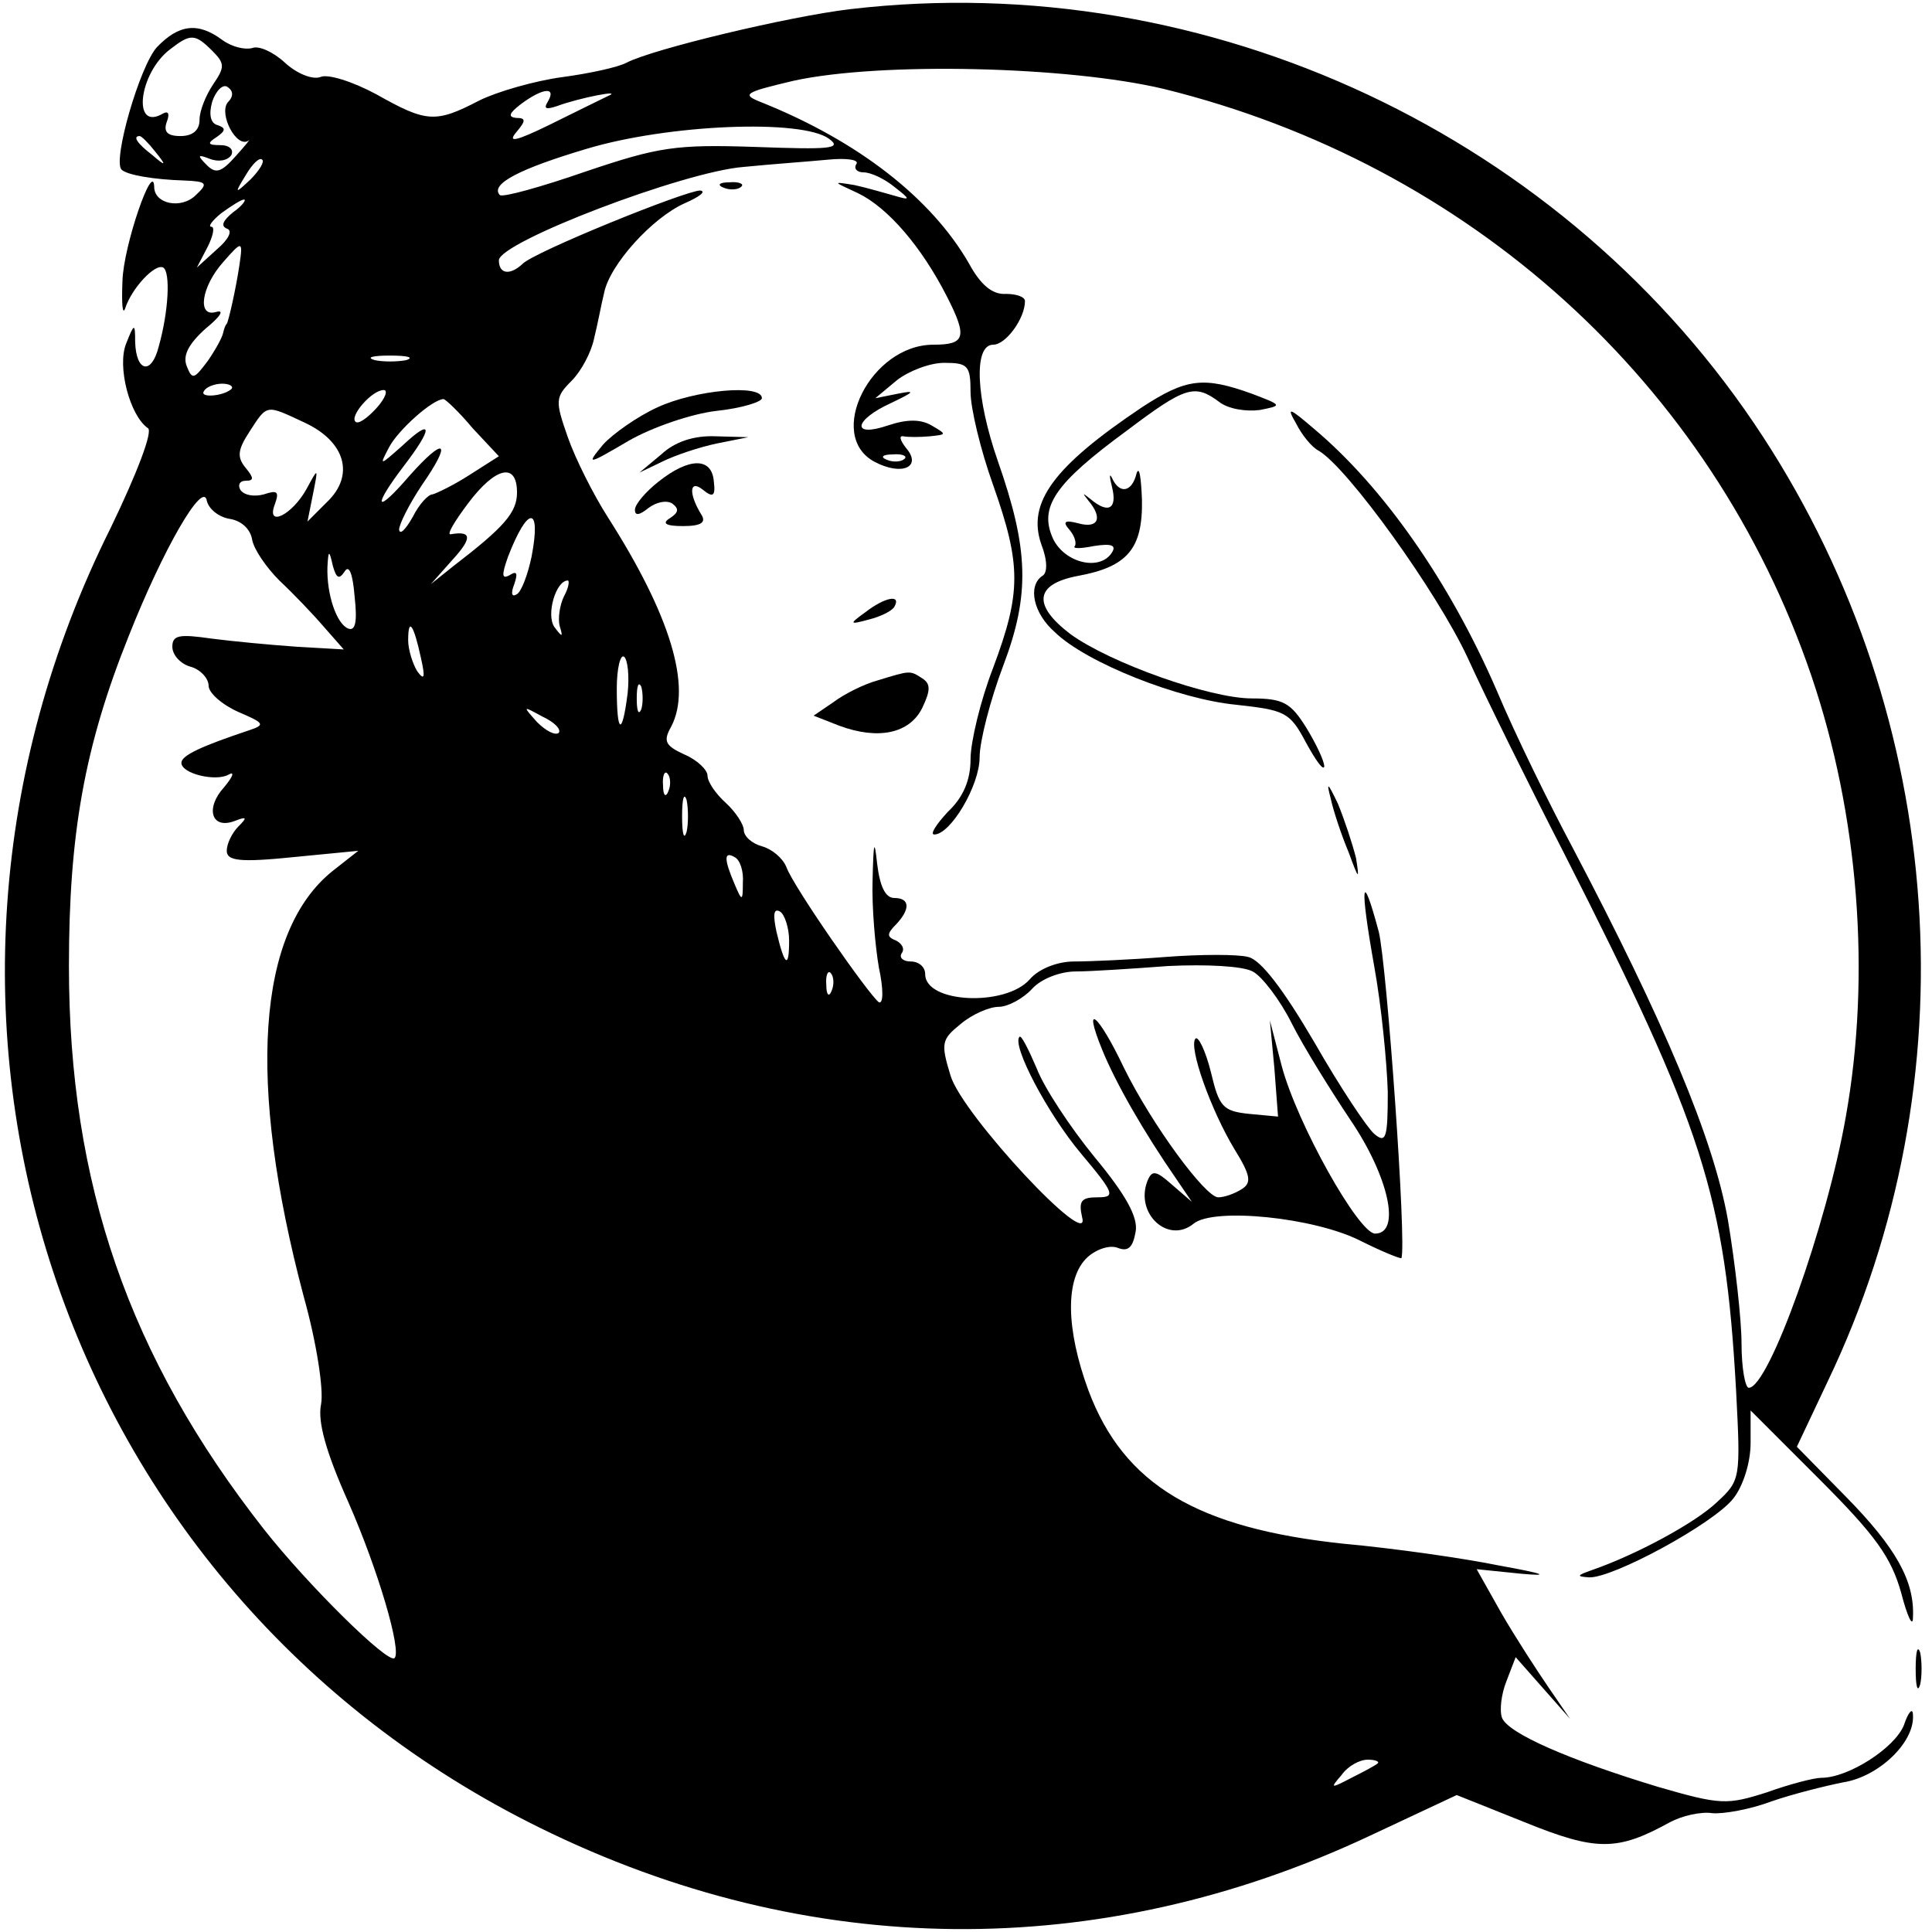 <?xml version="1.0" standalone="no"?>
<!DOCTYPE svg PUBLIC "-//W3C//DTD SVG 20010904//EN"
 "http://www.w3.org/TR/2001/REC-SVG-20010904/DTD/svg10.dtd">
<svg version="1.0" xmlns="http://www.w3.org/2000/svg"
 width="213pt" height="213pt" viewBox="0 0 213 213"
 preserveAspectRatio="xMidYMid meet">
<g transform="translate(0,213) scale(0.1,-0.1)"
fill="#000000" stroke="none">
<path d="M938 2120 c-68 -8 -218 -44 -247 -59 -9 -5 -41 -12 -71 -16 -30 -4
-72 -16 -92 -26 -48 -25 -58 -24 -113 7 -26 14 -54 23 -62 19 -9 -3 -26 4 -39
16 -13 12 -29 19 -36 16 -8 -2 -22 1 -33 9 -27 20 -48 17 -72 -8 -19 -21 -49
-125 -39 -135 6 -6 36 -11 69 -12 25 -1 27 -3 13 -16 -16 -16 -46 -10 -46 9
-1 30 -34 -65 -35 -104 -1 -25 0 -38 3 -30 7 22 33 50 42 45 8 -5 6 -48 -5
-87 -8 -32 -25 -28 -26 5 0 21 -1 21 -10 -2 -10 -25 4 -79 24 -93 6 -3 -12
-50 -41 -110 -268 -537 -59 -1171 473 -1433 296 -146 617 -149 915 -9 l96 45
75 -30 c79 -32 102 -32 160 0 13 7 34 12 47 10 12 -1 41 4 65 13 23 8 59 17
79 21 39 6 79 44 77 74 0 9 -5 4 -10 -11 -10 -25 -61 -58 -91 -58 -8 0 -35 -7
-60 -16 -44 -14 -51 -14 -120 6 -99 30 -165 59 -172 76 -3 8 -1 26 5 41 l10
26 30 -34 30 -34 -24 35 c-13 19 -37 56 -52 82 l-27 48 49 -5 c33 -3 26 0 -24
9 -39 8 -116 19 -171 24 -162 17 -243 65 -282 169 -25 68 -26 124 -1 147 10 9
25 14 34 10 11 -4 16 1 19 18 3 16 -11 41 -45 82 -27 33 -56 77 -64 98 -9 21
-17 37 -19 35 -9 -9 31 -85 68 -129 37 -44 38 -48 18 -48 -18 0 -21 -4 -17
-22 11 -40 -132 113 -145 156 -11 36 -10 40 11 57 13 11 32 19 42 19 10 0 27
9 37 20 10 11 31 19 48 19 16 0 62 3 102 6 42 2 82 0 93 -6 10 -5 30 -31 43
-57 13 -26 43 -74 65 -107 42 -62 56 -125 27 -125 -18 0 -86 121 -103 185
l-13 50 5 -53 4 -53 -32 3 c-29 3 -33 8 -42 46 -6 24 -14 40 -17 37 -8 -9 17
-79 43 -122 18 -29 19 -37 8 -44 -8 -5 -19 -9 -26 -9 -14 0 -73 80 -104 143
-28 59 -46 74 -24 20 15 -37 46 -91 82 -143 l17 -25 -22 19 c-18 16 -22 16
-27 4 -14 -36 23 -70 51 -47 22 18 133 7 184 -19 24 -12 44 -20 45 -19 6 14
-16 324 -25 360 -19 71 -21 52 -5 -38 8 -44 14 -106 15 -139 0 -51 -2 -57 -15
-46 -8 7 -38 52 -66 101 -34 58 -59 91 -73 94 -11 3 -52 3 -91 0 -38 -3 -84
-5 -101 -5 -18 0 -39 -8 -49 -20 -27 -30 -115 -26 -115 6 0 8 -7 14 -16 14 -8
0 -13 4 -10 9 4 5 0 11 -6 14 -10 4 -11 7 0 18 16 17 15 29 -2 29 -10 0 -16
13 -19 38 -3 28 -4 24 -5 -18 -1 -30 3 -74 7 -97 5 -23 5 -40 0 -38 -11 8 -94
127 -102 149 -4 10 -16 20 -27 23 -11 3 -20 11 -20 18 0 6 -9 20 -20 30 -11
10 -20 23 -20 30 0 6 -11 17 -25 23 -22 10 -24 15 -15 31 23 44 -1 123 -70
231 -16 25 -36 65 -44 88 -14 40 -14 44 4 62 11 11 22 32 25 47 4 16 8 38 11
50 6 31 53 83 89 99 16 7 24 13 17 14 -16 0 -184 -68 -196 -81 -14 -13 -26
-11 -26 4 0 20 204 98 270 103 30 3 72 6 93 8 20 2 35 0 31 -5 -3 -5 1 -9 8
-9 8 0 23 -7 34 -16 18 -14 18 -15 1 -10 -11 3 -31 9 -45 12 -25 4 -24 4 4 -9
33 -16 70 -59 98 -114 23 -45 20 -53 -15 -53 -69 0 -119 -100 -65 -129 30 -16
53 -6 35 15 -7 9 -8 14 -3 13 5 -1 18 -1 29 0 19 2 19 2 2 12 -12 7 -27 7 -48
0 -41 -14 -38 6 4 25 25 12 27 14 7 10 l-25 -5 24 20 c13 10 36 19 52 19 26 0
29 -3 29 -32 0 -18 11 -64 25 -103 31 -88 31 -118 0 -201 -14 -36 -25 -82 -25
-101 0 -23 -8 -42 -25 -58 -13 -14 -20 -25 -15 -25 18 0 50 54 50 85 0 18 12
64 26 101 30 79 28 129 -6 226 -24 69 -27 128 -5 128 14 0 35 29 35 48 0 5
-10 8 -21 8 -15 -1 -28 10 -41 34 -41 71 -121 134 -228 177 -23 9 -20 11 35
24 96 21 303 16 408 -9 337 -83 604 -324 714 -647 52 -153 66 -329 38 -486
-21 -120 -85 -299 -107 -299 -4 0 -8 22 -8 49 0 26 -7 88 -15 136 -16 90 -70
218 -172 412 -24 45 -62 122 -83 172 -52 120 -125 224 -201 288 -28 24 -31 25
-20 6 6 -12 17 -26 25 -30 32 -19 130 -155 164 -228 20 -44 68 -141 106 -215
154 -303 178 -378 190 -593 5 -97 5 -99 -21 -123 -24 -23 -89 -58 -138 -75
-17 -6 -17 -7 -3 -8 26 -1 137 59 159 87 11 14 19 40 19 61 l0 36 76 -76 c62
-62 79 -86 90 -125 7 -27 13 -39 13 -27 2 40 -19 77 -74 133 l-54 55 34 72
c159 332 132 729 -71 1041 -216 332 -612 518 -1006 472z m-704 -46 c14 -14 14
-18 1 -37 -8 -12 -15 -29 -15 -39 0 -12 -8 -18 -21 -18 -15 0 -19 5 -15 16 3
8 2 12 -4 9 -35 -21 -27 45 8 71 22 17 27 17 46 -2z m17 -57 c-10 -13 10 -51
23 -42 3 3 -3 -5 -14 -17 -16 -18 -22 -20 -32 -10 -11 11 -10 12 3 7 10 -4 20
-2 24 4 3 6 -2 11 -12 11 -14 0 -15 2 -4 9 10 7 10 10 1 13 -8 2 -10 12 -6 26
4 12 12 20 17 16 6 -4 7 -10 0 -17z m353 1 c-5 -8 -2 -9 10 -5 24 9 75 19 56
11 -8 -4 -37 -18 -65 -32 -35 -17 -46 -20 -36 -8 11 13 11 16 0 16 -9 1 -8 5
5 15 24 18 40 20 30 3z m310 -41 c15 -11 1 -12 -81 -9 -88 3 -107 0 -187 -27
-49 -17 -92 -29 -95 -26 -11 12 22 29 96 51 90 27 237 33 267 11z m-743 -14
c13 -16 12 -17 -3 -4 -17 13 -22 21 -14 21 2 0 10 -8 17 -17z m105 -31 c-17
-16 -18 -16 -5 5 7 12 15 20 18 17 3 -2 -3 -12 -13 -22z m-19 -36 c-11 -9 -14
-15 -7 -18 7 -2 2 -12 -11 -23 l-22 -20 12 23 c6 12 8 22 4 22 -4 0 1 7 11 15
11 8 22 15 25 15 3 0 -2 -7 -12 -14z m7 -58 c-4 -27 -12 -62 -14 -65 -2 -2 -3
-6 -4 -10 -1 -5 -8 -18 -17 -31 -15 -20 -17 -21 -23 -6 -5 12 2 25 21 42 16
13 21 21 11 18 -21 -6 -16 28 8 55 21 24 22 24 18 -3z m184 -105 c-10 -2 -26
-2 -35 0 -10 3 -2 5 17 5 19 0 27 -2 18 -5z m-193 -32 c-9 -8 -36 -10 -30 -2
2 4 11 8 20 8 8 0 13 -3 10 -6z m160 -21 c-10 -11 -20 -18 -23 -15 -7 6 18 35
31 35 5 0 2 -9 -8 -20z m106 -22 l29 -31 -33 -21 c-17 -11 -36 -20 -40 -21 -5
0 -15 -11 -22 -25 -8 -14 -14 -20 -15 -14 0 6 11 28 25 49 34 49 26 55 -14 10
-37 -43 -41 -35 -6 11 33 43 32 54 -1 23 -26 -23 -26 -23 -15 -2 10 19 48 53
60 53 2 0 17 -14 32 -32z m-185 6 c45 -21 55 -58 25 -87 l-22 -22 6 30 c6 30
6 30 -7 6 -16 -29 -45 -43 -35 -17 5 14 3 16 -12 11 -11 -3 -22 -1 -26 5 -3 5
-1 10 6 10 9 0 9 3 0 14 -10 12 -9 20 4 40 20 31 18 30 61 10z m661 -40 c-3
-3 -12 -4 -19 -1 -8 3 -5 6 6 6 11 1 17 -2 13 -5z m-427 -37 c0 -22 -14 -38
-70 -81 l-25 -20 24 27 c22 24 21 32 -2 28 -5 -1 4 14 19 34 30 40 54 46 54
12z m-317 -29 c13 -2 23 -11 25 -23 2 -11 16 -31 30 -45 15 -14 37 -37 49 -51
l22 -25 -52 3 c-29 2 -71 6 -94 9 -35 5 -43 4 -43 -9 0 -9 9 -19 20 -22 11 -3
20 -13 20 -21 0 -8 15 -21 33 -29 28 -12 30 -14 12 -20 -54 -18 -75 -28 -75
-36 0 -12 38 -21 52 -13 7 4 5 -2 -5 -14 -21 -23 -14 -47 12 -37 13 5 14 4 4
-6 -7 -7 -13 -19 -13 -27 0 -11 14 -13 73 -7 l72 7 -28 -22 c-84 -67 -95 -233
-32 -470 14 -50 22 -102 19 -118 -4 -19 5 -52 30 -108 33 -75 59 -164 51 -172
-7 -7 -96 81 -144 142 -149 190 -215 381 -215 621 0 145 17 242 66 364 38 96
82 172 86 149 2 -9 13 -18 25 -20z m333 -42 c-4 -19 -11 -38 -16 -41 -6 -4 -7
1 -3 11 4 12 3 15 -5 10 -9 -5 -9 0 -2 20 22 57 37 57 26 0z m-206 -16 c5 8 9
-3 11 -28 3 -27 1 -38 -7 -35 -13 5 -24 38 -23 68 1 19 2 19 6 1 4 -14 7 -15
13 -6z m242 -27 c-5 -10 -7 -25 -5 -33 4 -13 3 -13 -6 -1 -9 14 2 51 15 51 2
0 1 -8 -4 -17z m-158 -68 c5 -22 4 -26 -4 -15 -5 8 -10 24 -10 34 0 26 6 18
14 -19z m228 -39 c-6 -48 -12 -46 -12 5 0 22 4 38 8 35 4 -3 6 -21 4 -40z m15
-18 c-3 -7 -5 -2 -5 12 0 14 2 19 5 13 2 -7 2 -19 0 -25z m-91 -26 c-4 -3 -14
2 -24 12 -16 18 -16 18 6 6 13 -6 21 -14 18 -18z m121 -64 c-3 -8 -6 -5 -6 6
-1 11 2 17 5 13 3 -3 4 -12 1 -19z m20 -45 c-3 -10 -5 -2 -5 17 0 19 2 27 5
18 2 -10 2 -26 0 -35z m62 -56 c0 -21 -1 -21 -9 -2 -12 28 -12 37 0 30 6 -3
10 -16 9 -28z m51 -64 c0 -32 -5 -28 -14 10 -4 19 -3 26 4 22 5 -3 10 -18 10
-32z m47 -55 c-3 -8 -6 -5 -6 6 -1 11 2 17 5 13 3 -3 4 -12 1 -19z m602 -852
c-2 -2 -15 -9 -29 -16 -23 -12 -24 -12 -11 3 7 10 20 17 29 17 8 0 13 -2 11
-4z"/>
<path d="M798 1923 c7 -3 16 -2 19 1 4 3 -2 6 -13 5 -11 0 -14 -3 -6 -6z"/>
<path d="M1259 1681 c-97 -65 -127 -105 -111 -151 7 -18 7 -32 1 -35 -16 -11
-10 -41 14 -62 35 -34 137 -74 200 -80 54 -6 59 -8 77 -42 11 -20 19 -31 20
-26 0 6 -9 25 -20 43 -17 27 -25 32 -60 32 -46 0 -156 39 -200 71 -42 32 -39
55 8 64 55 10 72 30 71 84 -1 25 -3 38 -6 29 -5 -21 -19 -23 -27 -5 -3 6 -3 2
0 -10 6 -24 -4 -30 -24 -13 -9 7 -9 7 -2 -2 16 -19 11 -31 -11 -25 -15 4 -18
2 -10 -7 6 -7 8 -15 6 -18 -3 -3 6 -3 21 0 19 3 25 1 20 -7 -13 -21 -52 -12
-65 15 -16 35 2 61 81 119 65 49 75 52 102 32 10 -8 30 -11 45 -9 25 5 25 5
-9 18 -53 19 -72 17 -121 -15z"/>
<path d="M725 1681 c-22 -10 -49 -29 -60 -41 -19 -23 -18 -23 28 4 26 15 70
30 97 33 28 3 50 10 50 14 0 16 -74 9 -115 -10z"/>
<path d="M729 1629 l-24 -20 25 12 c14 7 41 16 60 20 l35 7 -36 1 c-24 1 -45
-6 -60 -20z"/>
<path d="M726 1599 c-14 -11 -26 -25 -26 -31 0 -7 5 -6 15 2 8 6 19 9 26 5 8
-6 7 -10 -2 -16 -10 -6 -5 -9 14 -9 20 0 26 4 20 13 -14 23 -13 39 2 27 11 -9
14 -7 12 9 -2 27 -27 27 -61 0z"/>
<path d="M954 1455 c-18 -13 -18 -14 4 -8 12 3 25 9 28 14 8 14 -10 11 -32 -6z"/>
<path d="M968 1380 c-15 -4 -37 -15 -49 -24 l-22 -15 28 -11 c43 -16 78 -9 92
20 9 19 9 26 0 32 -14 9 -13 9 -49 -2z"/>
<path d="M1467 1250 c3 -14 12 -41 20 -60 11 -30 12 -31 8 -6 -4 16 -13 43
-20 60 -11 23 -13 25 -8 6z"/>
<path d="M2112 290 c0 -19 2 -27 5 -17 2 9 2 25 0 35 -3 9 -5 1 -5 -18z"/>
</g>
</svg>
